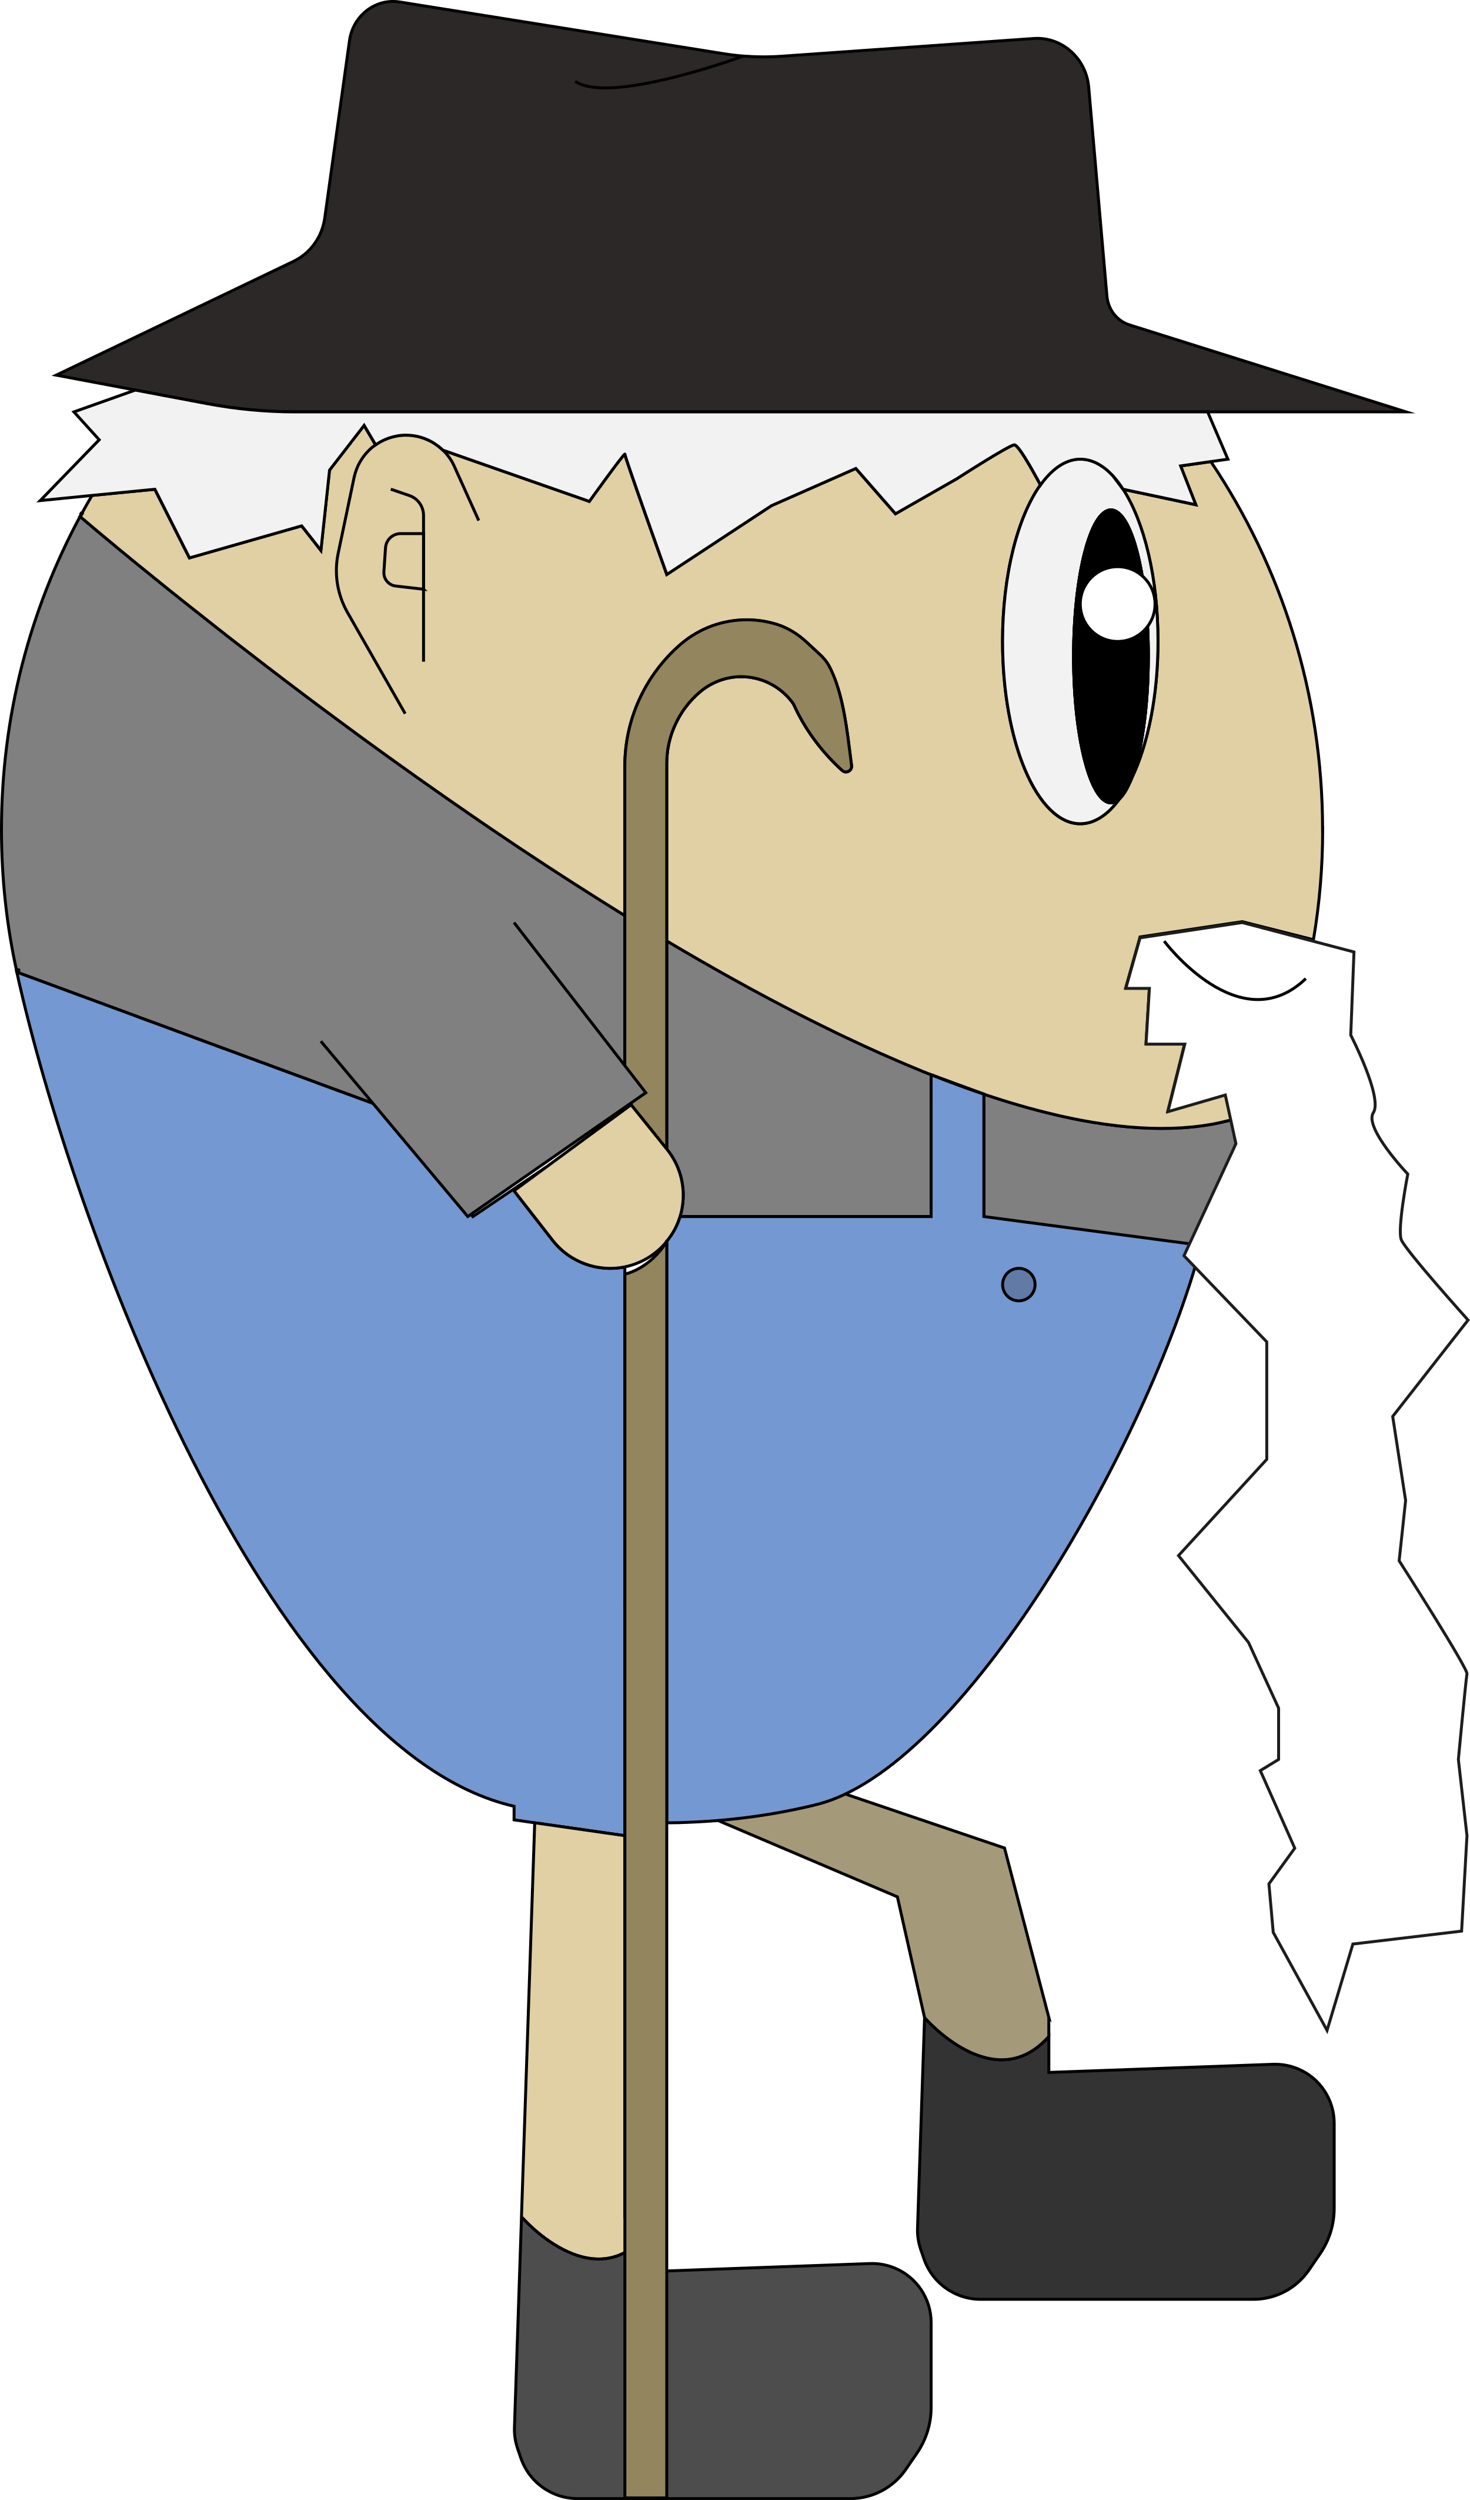 <?xml version="1.0" encoding="UTF-8"?>
<svg id="Calque_2" xmlns="http://www.w3.org/2000/svg" viewBox="0 0 500.7 851">
  <defs>
    <style>
      .cls-1 {
        fill: #93855d;
      }

      .cls-1, .cls-2, .cls-3, .cls-4, .cls-5, .cls-6, .cls-7, .cls-8, .cls-9, .cls-10, .cls-11, .cls-12, .cls-13, .cls-14 {
        stroke-miterlimit: 10;
      }

      .cls-1, .cls-2, .cls-3, .cls-4, .cls-5, .cls-6, .cls-7, .cls-8, .cls-9, .cls-10, .cls-12, .cls-13, .cls-14 {
        stroke: #000;
      }

      .cls-2 {
        fill: none;
      }

      .cls-3 {
        fill: gray;
      }

      .cls-4 {
        fill: #333;
      }

      .cls-5, .cls-11 {
        fill: #fff;
      }

      .cls-6 {
        fill: #a49a79;
      }

      .cls-7 {
        fill: #2d2828;
      }

      .cls-9 {
        fill: #7498d1;
      }

      .cls-10 {
        fill: #e0d0a3;
      }

      .cls-11 {
        stroke: #1d1d1b;
      }

      .cls-12 {
        fill: #f2f2f2;
      }

      .cls-13 {
        fill: #607ba6;
      }

      .cls-14 {
        fill: #4d4d4d;
      }
    </style>
  </defs>
  <g id="berger_évolué_gauche">
    <g>
      <path class="cls-4" d="M454.44,722.75v28.97c0,5.51-1.67,10.89-4.79,15.44l-3.84,5.6c-4.27,6.21-11.32,9.92-18.85,9.92h-92.93c-8.74,0-16.51-5.55-19.34-13.82l-1.08-3.16c-.81-2.35-1.18-4.83-1.09-7.31l2.4-71.64c0,.09,23.69,27.49,42.33,6.46v12.24l76.37-2.77c2.89-.1,5.77.42,8.45,1.53h0c7.49,3.12,12.37,10.43,12.37,18.55Z"/>
      <path class="cls-3" d="M335.12,414.1v-41.66c8.2,2.77,16.24,5.1,24,6.92,1.28.3,2.57.61,3.85.88,1.82.41,3.65.78,5.44,1.11,1.22.2,2.46.44,3.68.64,1.49.24,2.97.47,4.42.68,1.49.2,2.94.41,4.39.57,10.03,1.11,19.51,1.18,28.26,0,.81-.1,1.65-.24,2.46-.37,1.15-.17,2.26-.37,3.38-.64.74-.13,1.33-.26,2.07-.46.68-.13,1.54-.35,2.22-.55l1.69,7.8-2.88,9.65c-5.66,15.44-5.03,17.09-10.45,28.48"/>
      <path class="cls-3" d="M317.16,365.82v48.28h-85.52c.71-2.36,1.08-4.79,1.08-7.26,0-5.44-1.79-10.94-5.5-15.56l-.1-.13v-70.87c15.13,8.98,30.39,17.49,45.48,25.19,3.78,1.92,7.53,3.78,11.28,5.6.34.17.68.34,1.01.51,1.55.74,3.07,1.45,4.63,2.19,3.34,1.59,6.69,3.11,9.99,4.59.37.2.78.37,1.15.51,1.65.74,3.31,1.45,4.93,2.16,2.06.88,4.09,1.76,6.11,2.57,1.82.78,3.65,1.52,5.47,2.23Z"/>
      <path class="cls-3" d="M212.83,311.64v53.45l-38.42-47.54-62.8,37.51-.34.2,17.86,21.1L5.73,330.91v-.1c-3.44-15.6-5.23-31.8-5.23-48.45,0-38.56,9.69-74.85,26.77-106.55.24.17.47.41.81.68,2.19,1.89,6.75,5.74,13.23,11.07,1.15.91,2.33,1.92,3.61,2.97,3.41,2.77,7.23,5.87,11.45,9.28,2.03,1.62,4.15,3.31,6.38,5.1,2.6,2.06,5.33,4.22,8.17,6.45.95.74,1.89,1.49,2.87,2.26,1.59,1.28,3.24,2.57,4.9,3.85,7.93,6.14,16.58,12.8,25.79,19.72,1.45,1.08,2.94,2.19,4.42,3.31,2.97,2.19,6.01,4.46,9.08,6.72,1.86,1.35,3.71,2.73,5.6,4.12,11.72,8.54,24.14,17.35,37,26.2,2.3,1.59,4.63,3.17,6.96,4.76,12.19,8.27,24.78,16.51,37.58,24.55,1.86,1.18,3.71,2.33,5.57,3.48.71.44,1.42.88,2.13,1.32Z"/>
      <path class="cls-9" d="M212.83,431.23v193.64l-30.7-4.39-6.4-.92-.63-.09v-4.62C90.68,595.51,24.36,415.58,5.72,330.91c0,0,5.69,2.1,14.73,5.43.95.37,1.92.72,2.96,1.09.52.2,1.03.4,1.55.57,1.06.4,2.15.8,3.27,1.21,4.48,1.64,9.42,3.48,14.68,5.4.78.29,1.55.57,2.35.86.78.29,1.58.6,2.38.92,1.61.57,3.22,1.18,4.88,1.78,1.64.6,3.3,1.21,4.94,1.81,1.69.66,3.36,1.26,5.08,1.87,1.69.63,3.36,1.29,5.08,1.9,4.25,1.58,8.5,3.13,12.78,4.68,1.67.66,3.33,1.26,5.03,1.87,1.64.63,3.3,1.23,4.97,1.81,1.61.63,3.27,1.23,4.85,1.81.8.29,1.58.6,2.36.86,1.98.75,3.91,1.44,5.8,2.13.95.34,1.9.69,2.81,1.03s1.81.69,2.7,1.01c.72.26,1.41.55,2.1.78,1.38.52,2.73,1.01,4.05,1.49.57.2,1.12.4,1.69.6.55.23,1.09.4,1.64.6,1.06.4,2.1.78,3.1,1.15,1.49.55,2.9,1.06,4.22,1.55.32.11.69.26,1.01.37.09,0,.14.03.2.06l.06.03c.55.2,2.13.78,2.13.78l31.31,36.99.63.78,24.9-16.8-10.89,8.01,13.15,16.86c5.97,7.64,15.62,10.89,24.59,9.05Z"/>
      <path class="cls-10" d="M382.49,166.49l-3.24-4.32c1.11,1.25,2.23,2.7,3.24,4.32Z"/>
      <path class="cls-10" d="M450.52,282.36c0,12.8-1.08,25.29-3.14,37.51l-24.28-6.14-34.78,5.2-4.86,17.22h8.04l-1.15,18.97h13.2l-5.74,22.99,19.55-5.67,1.92,8.78c-.68.2-1.38.37-2.06.51-.74.2-1.49.37-2.23.51-1.11.27-2.23.47-3.38.64-.81.13-1.65.27-2.46.37-8.74,1.18-18.23,1.11-28.26,0-1.45-.17-2.9-.37-4.39-.57-1.45-.2-2.94-.44-4.42-.68-1.22-.2-2.46-.44-3.68-.64-1.79-.34-3.61-.71-5.44-1.11-1.28-.27-2.57-.57-3.85-.88-7.77-1.82-15.8-4.15-24-6.92-5.77-1.96-11.65-4.12-17.62-6.48l-.34-.13c-1.82-.71-3.65-1.45-5.47-2.23-2.03-.81-4.05-1.69-6.11-2.57-1.62-.71-3.27-1.42-4.93-2.16-.37-.14-.78-.3-1.15-.51-3.31-1.49-6.65-3-9.99-4.59-1.55-.74-3.07-1.45-4.63-2.19-.34-.17-.68-.34-1.01-.51-3.75-1.82-7.5-3.68-11.28-5.6-15.09-7.7-30.35-16.21-45.48-25.19v-60.4c0-4.69,1.01-9.22,2.97-13.37,1.89-4.15,4.73-7.9,8.31-10.94,4.15-3.51,9.15-5.23,14.08-5.23,6.48,0,12.86,2.9,17.22,8.47.37.47.71,1.01.95,1.59.2.41.37.81.54,1.15,3.82,7.83,9.22,14.82,15.67,20.7,1.32,1.22,3.41.13,3.21-1.65l-.78-6.08c-1.18-9.49-2.8-20.39-7.06-28.12-.74-1.32-1.76-2.46-2.84-3.48l-4.36-4.05c-3-2.84-6.52-5.1-10.43-6.31-3.34-1.05-6.82-1.55-10.26-1.55-8.04,0-16,2.8-22.42,8.27-12.09,10.43-19.08,25.59-19.08,41.56v50.81c-.71-.44-1.42-.88-2.13-1.32-1.86-1.15-3.71-2.3-5.57-3.48-12.8-8.04-25.39-16.27-37.58-24.55-2.33-1.59-4.66-3.17-6.96-4.76-12.86-8.85-25.29-17.66-37-26.2-1.89-1.38-3.75-2.77-5.6-4.12-3.07-2.26-6.11-4.52-9.08-6.72-1.49-1.11-2.97-2.23-4.42-3.31-9.22-6.92-17.86-13.57-25.79-19.72-1.65-1.32-3.31-2.6-4.9-3.85-.98-.78-1.92-1.52-2.87-2.26-2.84-2.23-5.57-4.39-8.17-6.45-2.23-1.79-4.36-3.48-6.38-5.1-4.22-3.41-8.04-6.52-11.45-9.28-1.28-1.05-2.46-2.06-3.61-2.97-6.48-5.33-11.04-9.18-13.23-11.07-.34-.27-.57-.51-.81-.68.07-.07.1-.13.13-.2.1-.2.24-.41.34-.61.03-.07.03-.1.07-.13,1.15-2.13,2.33-4.19,3.54-6.25l21.37-2.09,11.78,23.36,38.22-10.91,6.55,8.34,2.94-27.31,11.78-15.23,3.92,6.62c2.09-1.49,4.52-2.5,7.16-3,1.25-.24,2.5-.3,3.71-.27h.07c.57,0,1.11.03,1.69.14.54.07,1.08.17,1.62.27,1.55.34,3.07.91,4.49,1.65.44.24.91.47,1.32.78,1.01.64,1.99,1.42,2.87,2.26h.03l49.83,17.42s12.19-16.95,12.12-16.07c0,1.05,14.28,40.95,14.28,40.95l35.65-23.43,28.73-12.66,13.5,15.43,21-11.99s17.79-11.48,19.51-11.48,8.88,13.67,8.88,13.67c-7.73,10.84-12.9,30.66-12.9,53.28,0,34.27,11.85,62.06,26.47,62.06,4.86,0,9.42-3.07,13.34-8.44-.95.88-1.89,1.32-2.9,1.32-7.02,0-12.73-22.32-12.73-49.83s5.71-49.87,12.73-49.87c.24,0,.47.03.68.07.2.03.44.1.61.2.2.07.41.17.61.27.24.14.44.3.68.47.2.17.44.37.64.61.27.24.51.54.74.84.27.34.51.68.74,1.08.27.37.51.78.71,1.22.24.41.44.81.64,1.25.95,1.99,1.82,4.42,2.57,7.23.2.68.37,1.38.54,2.09.51,2.06.98,4.29,1.38,6.65.03.13.07.3.07.44.24,1.18.41,2.43.57,3.68.07.47.13.95.2,1.45.51,3.78.84,7.87,1.08,12.12,0,.17.03.34.03.51.07,1.45.13,2.9.17,4.39.03,1.76.07,3.51.07,5.3,0,17.46-2.3,32.78-5.77,41.7,5.57-11.38,9.08-28.12,9.08-46.79,0-21.68-4.73-40.75-11.92-51.83l24.78,5.27-5.17-13.2,10.33-1.49c24.04,35.82,38.05,78.9,38.05,125.26Z"/>
      <path class="cls-14" d="M213.35,545.08c-.17.06-.34.09-.52.11v-.03c.17,0,.34-.03.52-.09Z"/>
      <path class="cls-10" d="M28.05,174.97c-.03.07-.07.14-.13.2-.37-.34-.61-.54-.71-.61l.84.41Z"/>
      <path class="cls-1" d="M213.35,545.08c-.17.06-.34.09-.52.11v-.03c.17,0,.34-.03.52-.09Z"/>
      <path class="cls-1" d="M213.35,545.08c-.17.06-.34.09-.52.11v-.03c.17,0,.34-.03.52-.09Z"/>
      <path class="cls-1" d="M290.05,260.59c.2,1.79-1.89,2.87-3.21,1.65-6.45-5.87-11.85-12.86-15.67-20.7-.17-.34-.34-.74-.54-1.15-.24-.57-.57-1.11-.95-1.59-4.36-5.57-10.74-8.47-17.22-8.47-4.93,0-9.93,1.72-14.08,5.23-3.58,3.04-6.41,6.79-8.31,10.94-1.96,4.15-2.97,8.68-2.97,13.37v131.27l-9.52-11.82-2.63-3.28-2.13,1.55v-1.49l5.6-4.12-5.6-6.92v-104.26c0-15.97,6.99-31.13,19.08-41.56,6.41-5.47,14.38-8.27,22.42-8.27,3.44,0,6.92.51,10.26,1.55,3.92,1.22,7.43,3.48,10.43,6.31l4.36,4.05c1.08,1.01,2.09,2.16,2.84,3.48,4.25,7.73,5.87,18.64,7.06,28.12l.78,6.08Z"/>
      <path class="cls-10" d="M232.71,406.85c0,2.47-.37,4.88-1.06,7.27-.92,3.04-2.44,5.89-4.54,8.44-1.44,1.81-3.19,3.42-5.2,4.83-2.84,1.92-5.92,3.19-9.08,3.85-8.96,1.84-18.61-1.41-24.59-9.05l-13.15-16.86,10.89-8.01,26.22-19.24.63-.46,2.13-1.55,2.64,3.27,9.51,11.8.11.14c3.7,4.62,5.49,10.14,5.49,15.57Z"/>
      <path class="cls-12" d="M385.36,265.14c3.48-8.91,5.77-24.24,5.77-41.7,0-27.55-5.71-49.87-12.73-49.87s-12.73,22.32-12.73,49.87,5.71,49.83,12.73,49.83c1.01,0,1.96-.44,2.9-1.32-3.92,5.37-8.47,8.44-13.34,8.44-14.62,0-26.47-27.79-26.47-62.06,0-22.62,5.17-42.44,12.9-53.28,3.58-5.03,7.73-8.14,12.19-8.71h.03c.44-.03.88-.07,1.35-.07,4.02,0,7.87,2.09,11.28,5.87l3.24,4.32.03.03c7.19,11.07,11.92,30.15,11.92,51.83,0,18.67-3.51,35.42-9.08,46.79Z"/>
      <path class="cls-12" d="M382.49,166.49l-3.24-4.32c1.11,1.25,2.23,2.7,3.24,4.32Z"/>
      <path class="cls-12" d="M391.13,223.45c0,17.46-2.3,32.78-5.77,41.7,0,.03,0,.07-.03.07-1.25,2.53-2.57,4.83-4.02,6.75-.95.88-1.89,1.32-2.9,1.32-7.02,0-12.73-22.32-12.73-49.83s5.71-49.87,12.73-49.87,12.73,22.32,12.73,49.87Z"/>
      <path class="cls-8" d="M391.13,223.45c0,17.46-2.3,32.78-5.77,41.7,0,.03,0,.07-.03.07-1.22,3.11-2.57,5.44-4.02,6.75-.95.88-1.89,1.32-2.9,1.32-7.02,0-12.73-22.32-12.73-49.83s5.71-49.87,12.73-49.87,12.73,22.32,12.73,49.87Z"/>
      <circle class="cls-5" cx="380.69" cy="205.62" r="12.73"/>
      <path class="cls-6" d="M357.24,686.74v6.46c-18.64,21.02-42.33-6.38-42.33-6.46l-9.25-41.06-66.67-28.35,39.24-9.93,63.92,21.66,15.1,57.69Z"/>
      <path class="cls-7" d="M478.84,140.19H100.61c-10.13,0-20.26-.95-30.25-2.84l-14.48-2.73-9.82-1.86-26.91-5.06,80.86-38.76c5.71-2.73,9.69-8.27,10.6-14.69l8.44-60.47c1.22-8.54,8.91-14.42,17.12-13.1l110.23,17.59c2.23.37,4.46.64,6.72.81,4.32.34,8.71.37,13.03.07l85.93-6.04c9.55-.68,17.89,6.69,18.74,16.54l6.21,71.14c.41,4.59,3.44,8.51,7.73,9.82l94.1,29.58Z"/>
      <path class="cls-2" d="M253.24,19.06s-45.27,16.75-57.28,8.65"/>
      <path class="cls-10" d="M138.01,242.93l-19.68-34.5c-3.44-6.08-4.59-13.23-3.14-20.09l5.44-25.9c.78-3.58,2.57-6.75,5.1-9.22.68-.68,1.42-1.28,2.19-1.82,2.09-1.49,4.52-2.5,7.16-3,1.25-.24,2.5-.3,3.71-.27h.07c.57,0,1.11.03,1.69.14.54.07,1.08.17,1.62.27,1.55.34,3.07.91,4.49,1.65.44.24.91.47,1.32.78,1.01.64,1.99,1.42,2.87,2.26h.03c1.59,1.55,2.94,3.41,3.88,5.54l8.31,18.43"/>
      <path class="cls-10" d="M133.11,166.52l6.31,2.16c2.9.99,4.84,3.71,4.84,6.78v49.77"/>
      <path class="cls-10" d="M144.26,200.57l-9.49-1.09c-2.41-.28-4.17-2.4-4.01-4.82l.55-8.19c.18-2.72,2.44-4.83,5.16-4.83h7.78v18.92Z"/>
      <polygon class="cls-9" points="5.63 330 6.37 330.17 6.37 330.27 5.63 330"/>
      <path class="cls-9" d="M409.14,423.91v.06c-18.01,67.41-81.34,178.56-131.43,190.39-.2.09-.43.14-.63.17-13.38,3.19-27.17,5.11-41.33,5.72-.2,0-.43.03-.63.03-2.64.14-5.34.2-8.01.2v-197.92c2.1-2.56,3.62-5.4,4.54-8.44h85.5v-48.28l.34.11c5.97,2.38,11.86,4.54,17.63,6.49v41.67l74.01,9.79Z"/>
      <path class="cls-9" d="M335.12,372.41v.03c-5.77-1.96-11.65-4.12-17.62-6.48l17.62,6.45Z"/>
      <polyline class="cls-3" points="109.28 354.43 159.33 414.1 219.97 371.96 175.08 314.03"/>
      <path class="cls-2" d="M445.42,332.47c-.2.2-.44.44-.64.61"/>
      <path class="cls-12" d="M412.47,157.11l-10.33,1.49,5.17,13.2-24.78-5.27-.03-.03c-1.01-1.62-2.13-3.07-3.24-4.32-3.41-3.78-7.26-5.87-11.28-5.87-.47,0-.91.03-1.35.07h-.03c-4.46.57-8.61,3.68-12.19,8.71,0,0-7.16-13.67-8.88-13.67s-19.51,11.48-19.51,11.48l-21,11.99-13.5-15.43-28.73,12.66-35.65,23.43s-14.28-39.91-14.28-40.95c.07-.88-12.12,16.07-12.12,16.07l-49.83-17.42h-.03c-.88-.84-1.86-1.62-2.87-2.26-.41-.3-.88-.54-1.32-.78-1.42-.74-2.94-1.32-4.49-1.65-.54-.14-1.08-.24-1.62-.27-.57-.1-1.11-.14-1.69-.14h-.07c-1.22-.07-2.46.03-3.71.27-2.63.51-5.06,1.52-7.16,3l-3.92-6.62-11.78,15.23-2.94,27.31-6.55-8.34-38.22,10.91-11.78-23.36-21.37,2.09-17.69,1.76,20.09-20.7-8.61-9.49,20.9-7.43,9.82,1.86,14.48,2.73c9.99,1.89,20.12,2.84,30.25,2.84h310.71l6.89,16.1-5.74.81Z"/>
      <circle class="cls-13" cx="347.03" cy="437.27" r="5.53"/>
      <path class="cls-11" d="M423.1,314.03l-34.78,5.2-4.86,17.22h8.04l-1.15,18.97h13.2l-5.74,22.99,19.55-5.67,3.61,16.58-17.69,38.13,28.2,29.33v39.97l-30.07,32.77,23.85,29.56,10.25,22.37v17.46l-6.23,3.8,11.73,26.4-8.8,12.16,1.47,16.5,18.33,33.37,8.8-29.4,37.03-4.4,1.83-32.47-2.93-25.96s2.57-27.3,2.93-29.13-23.1-38.5-23.1-38.5l2.2-20.53-4.4-28.6,25.67-32.8s-21.27-23.66-22.73-27.33,2.2-22.37,2.2-22.37c0,0-15.03-15.78-11.73-20.9s-7.7-26.4-7.7-26.4l1.1-28.3-38.08-10.02Z"/>
      <path class="cls-10" d="M219.95,754.57v6.46c-18.64,21.02-42.33-6.38-42.33-6.46l4.51-134.1,30.7,4.39v129.7h7.12Z"/>
      <path class="cls-14" d="M317.15,790.58v28.97c0,5.51-1.67,10.89-4.79,15.44l-3.84,5.6c-4.27,6.21-11.32,9.92-18.85,9.92h-92.93c-8.74,0-16.51-5.55-19.34-13.82l-1.08-3.16c-.81-2.35-1.18-4.83-1.09-7.31l2.4-71.64c0,.09,23.69,27.49,42.33,6.46v12.24l76.37-2.77c2.89-.1,5.77.42,8.45,1.53h0c7.49,3.12,12.37,10.43,12.37,18.55Z"/>
      <path class="cls-1" d="M227.11,422.56v427.72h-14.27v-416.54c3.16-.85,6.23-2.48,9.08-4.96,2.01-1.81,3.76-3.88,5.2-6.22Z"/>
      <path class="cls-2" d="M396.53,320.35s25.69,34.37,48.25,12.76"/>
    </g>
  </g>
</svg>